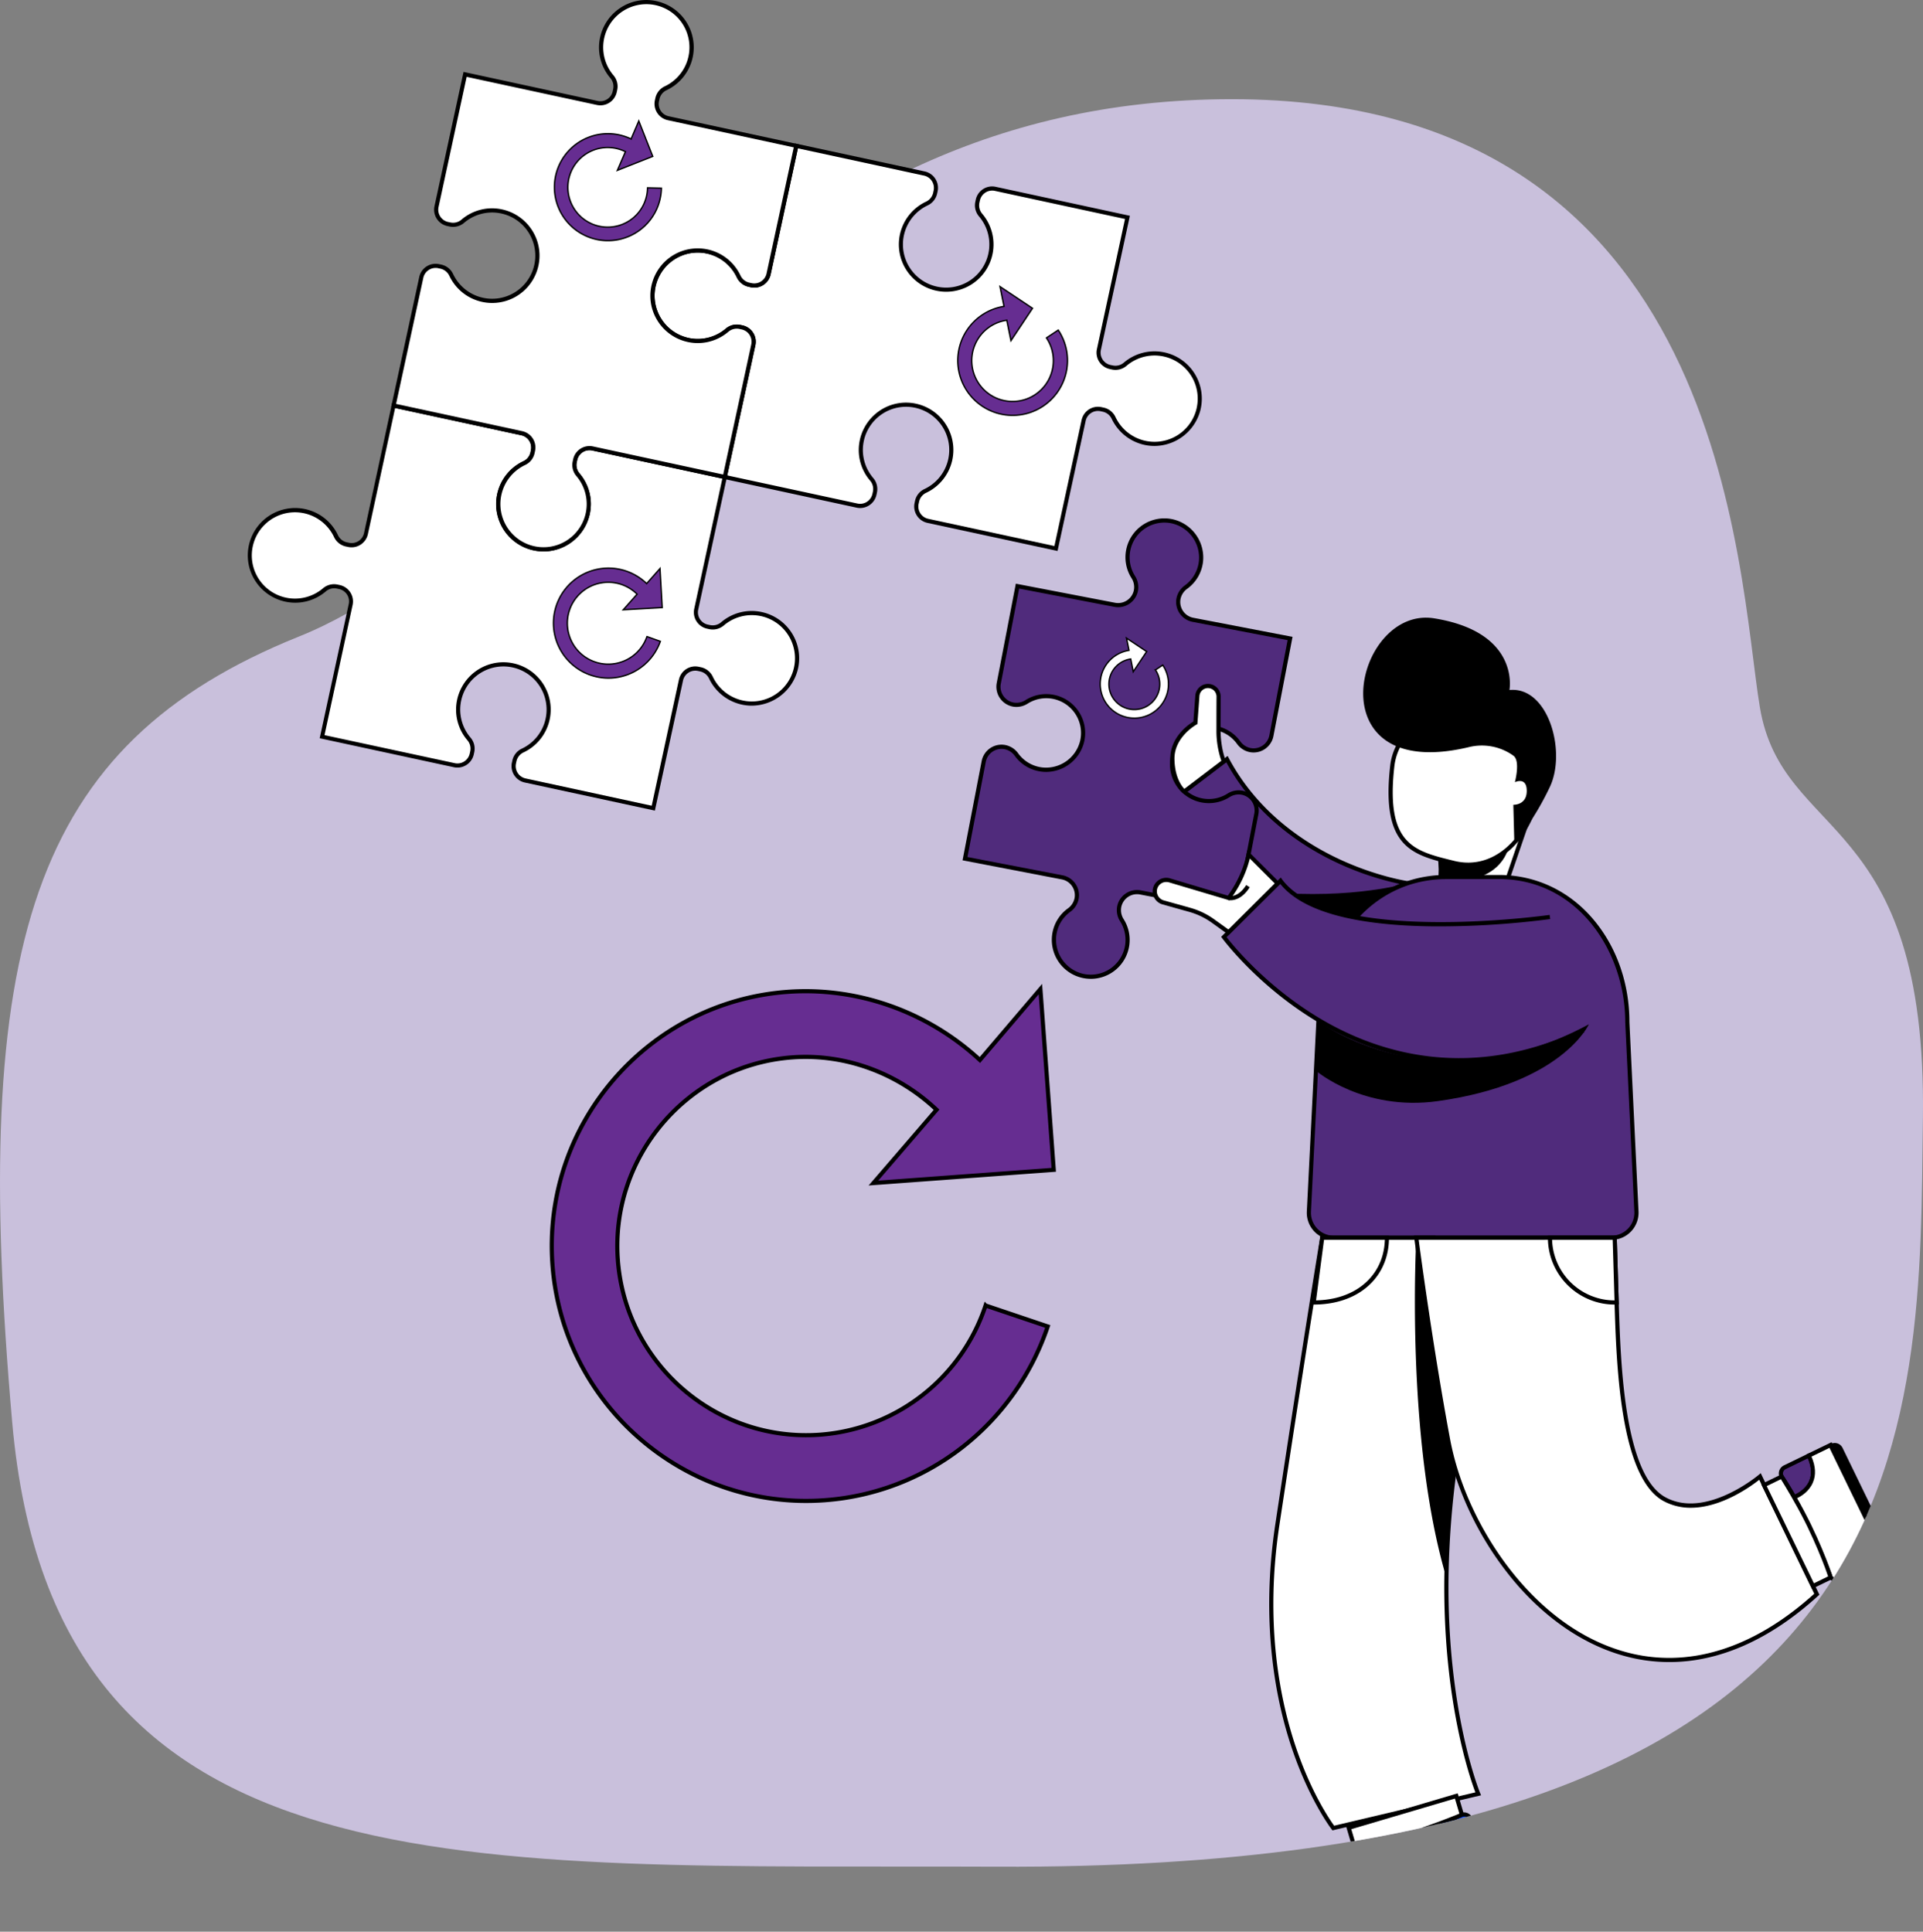 <svg xmlns="http://www.w3.org/2000/svg" xmlns:xlink="http://www.w3.org/1999/xlink" width="1390.03" height="1396.49" viewBox="0 0 1390.03 1396.49"><rect x="0" y="0" width="1390.03" height="1396.49" fill="#808080" stroke="none"/><defs><clipPath id="a" transform="translate(-306.25 -324.51)"><path d="M1026.94,1674c-380.25-1.7-681.44,23.93-711.86-321.16s-9.49-575,184.83-653.15,341.87-343.77,701.47-343.77,360.75,382.67,377,480,120.85,74.91,117.85,296.79S1708.39,1677,1026.94,1674Z" fill="none"/></clipPath></defs><path d="M1026.94,1674c-380.25-1.7-681.44,23.93-711.86-321.16S328,862.86,522.33,784.69s314.79-388.47,674.39-388.47,365.41,342.33,381.65,439.63,120.85,74.91,117.85,296.79S1708.39,1677,1026.94,1674Z" transform="translate(-306.25 -324.51)" fill="#c9c0dc"/><g clip-path="url(#a)"><path d="M1323.73,963c-32.58,10.94-55.24,40.67-62.2,76.2-40.94-17.23-69.21-52.36-87-82.27-16.59-27.92-24-51.3-24-51.3l42.6-32.37C1234.21,950.4,1323.73,963,1323.73,963Z" transform="translate(-306.25 -324.51)" fill="#502b7c"/><path d="M1262.64,1041.33l-1.7-.71c-42.36-17.84-71.07-54.93-87.69-82.9a277.61,277.61,0,0,1-24.14-51.61l-.32-1L1193.64,871l.82,1.55c21,39.44,55.06,61.52,79.92,73.1,27,12.58,49.34,15.84,49.56,15.87l6.28.89-6,2c-31.17,10.46-54.06,38.52-61.21,75.06ZM1152.3,906.2a282.11,282.11,0,0,0,23.53,50c16.17,27.21,43.9,63.15,84.59,80.94,7.34-34.71,28.63-61.77,57.69-73.61a211.8,211.8,0,0,1-44.91-15.08c-25-11.62-59.08-33.67-80.55-72.9Z" transform="translate(-306.25 -324.51)"/><path d="M1323.73,963c-32.58,10.94-55.24,40.67-62.2,76.2-40.94-17.23-69.21-52.36-87-82.27,11.55,5.67,27.44,10.65,49,12.52C1284.63,974.78,1323.73,963,1323.73,963Z" transform="translate(-306.25 -324.51)"/><polygon points="1102.86 597.13 1085.96 646.48 1041.15 638.55 1041.44 628.47 1041.13 621.81 1040.79 614.87 1040.78 614.78 1039.57 589.61 1102.86 597.13" fill="#fff"/><path d="M1393.21,972.69l-47.34-8.38.32-11.32-.65-13.54-1.3-27,66.89,8Zm-44.27-10.89,42.27,7.48,15.88-46.37-59.68-7.1,1.78,37.15V953Z" transform="translate(-306.25 -324.51)"/><path d="M1416.51,903.79c-7.07,28.68-30.8,51.6-59.48,44.53s-51.06-11.6-44.38-70.14c3.35-29.35,36.06-46.2,64.74-39.13A53.48,53.48,0,0,1,1416.51,903.79Z" transform="translate(-306.25 -324.51)" fill="#fff"/><path d="M1367.51,951.13a45,45,0,0,1-10.84-1.35l-1.37-.34c-28.42-7-50.87-12.51-44.14-71.43,1.45-12.73,8.44-24,19.68-31.86a58.68,58.68,0,0,1,46.91-8.56A55.06,55.06,0,0,1,1418,904.15h0C1412,928.54,1392.85,951.13,1367.51,951.13ZM1364,838.93a55.33,55.33,0,0,0-31.41,9.68c-10.52,7.31-17,17.88-18.41,29.74-6.43,56.29,13.83,61.28,41.88,68.18l1.37.34c28.75,7.08,51.17-17.09,57.67-43.44a52,52,0,0,0-38-62.92A54.42,54.42,0,0,0,1364,838.93Z" transform="translate(-306.25 -324.51)"/><path d="M1397.35,823.33s8.05-41.76-54.47-51.81c-57.59-9.26-87.43,120,25.18,93.1a39.09,39.09,0,0,1,28.85,4.08,32.35,32.35,0,0,1,3.44,2.24c5,3.85.93,19.06.93,19.06s8.54-4.26,8.57,6.24-9.7,10.07-9.7,10.07l.72,27.47s13.15-13.91,25.67-40.33C1438.69,867.82,1425.44,820.59,1397.35,823.33Z" transform="translate(-306.25 -324.51)"/><path d="M1347.73,960.49l-.35-14.18s32.76,9.68,48.93-8C1396.31,938.26,1390.36,965.73,1347.73,960.49Z" transform="translate(-306.25 -324.51)"/><path d="M1489.12,1200.38a18.09,18.09,0,0,1-18.07,19H1270.44a18.08,18.08,0,0,1-18.06-19l5.1-101.88,1.78-35.79a121.79,121.79,0,0,1,2.27-23.45c7-35.53,29.62-65.26,62.2-76.2a87.7,87.7,0,0,1,28-4.48h38c55.4,0,92.81,49.48,92.81,104.88Z" transform="translate(-306.25 -324.51)" fill="#502b7c"/><path d="M1471.05,1220.84H1270.44a19.59,19.59,0,0,1-19.56-20.57l6.88-137.67a123.65,123.65,0,0,1,2.29-23.65c7.37-37.62,31-66.53,63.2-77.34a89.3,89.3,0,0,1,28.49-4.56h38c26.54,0,50.81,11.43,68.32,32.2,16.76,19.86,26,46.21,26,74.18l6.58,136.88a19.6,19.6,0,0,1-19.57,20.53ZM1351.74,960.05a86.14,86.14,0,0,0-27.53,4.41c-31.17,10.46-54.06,38.52-61.21,75.06a120.48,120.48,0,0,0-2.24,23.16l-6.89,137.74a16.58,16.58,0,0,0,16.57,17.42h200.61a16.6,16.6,0,0,0,16.57-17.39l-6.58-137c0-50.89-34.16-103.45-91.31-103.45Z" transform="translate(-306.25 -324.51)"/><path d="M1256.68,1691.72c.58.09,13.65,2.55,13.32,15.84l-26.31,7.8a16.56,16.56,0,0,1,4.2-14.09C1251.34,1697.55,1254.19,1694.47,1256.68,1691.72Z" transform="translate(-306.25 -324.51)" fill="#0944f4"/><path d="M1242.5,1717.28l-.29-1.66a18.19,18.19,0,0,1,4.58-15.37c3.77-4.06,6.48-7,8.78-9.54l.55-.61.81.14c.15,0,14.94,2.65,14.57,17.35l0,1.1Zm14.72-23.92c-2.19,2.41-4.76,5.2-8.23,8.93a15.23,15.23,0,0,0-4,11.13l23.53-7C1268.15,1696.83,1259.85,1694,1257.22,1693.36Z" transform="translate(-306.25 -324.51)"/><path d="M1374.73,1621.32,1270,1646.06s-61.66-79.13-40.36-219.66S1262,1219.34,1262,1219.34h80.61L1360.42,1369a637,637,0,0,0-8.64,96.06C1350.6,1563.8,1374.73,1621.32,1374.73,1621.32Z" transform="translate(-306.25 -324.51)" fill="#fff"/><path d="M1269.41,1647.74l-.59-.76c-.16-.2-15.72-20.41-28.41-57.57-11.69-34.23-23.3-90.34-12.26-163.24,21-138.93,32.25-206.41,32.36-207.08l.21-1.25h83.21l18,151.2,0,.21a638.45,638.45,0,0,0-8.62,95.84c-1.17,97.29,22.6,155.08,22.83,155.65l.69,1.64Zm-6.15-426.9c-1.62,9.82-12.66,77.18-32.14,205.78-10.95,72.23.53,127.79,12.08,161.68,11.16,32.72,24.52,52.09,27.42,56.07l102.09-24.11c-3.85-10.12-23.49-66.4-22.43-155.21a640.29,640.29,0,0,1,8.63-96.08l-17.64-148.13Z" transform="translate(-306.25 -324.51)"/><path d="M1369.23,1639.76l5.5,18.57c-24.2,6.84-27.9-15.34-27.9-15.34,9.46-3.48,15-6,16-6.47l.17-.08.08,0A5,5,0,0,1,1369.23,1639.76Z" transform="translate(-306.25 -324.51)" fill="#0944f4"/><path d="M1366.07,1661.14a20.26,20.26,0,0,1-11-3c-8-5-9.6-14.48-9.67-14.88l-.21-1.23,1.17-.43c10.09-3.71,15.61-6.31,15.84-6.41l.17-.11.22-.06a6.51,6.51,0,0,1,8.13,4.33l5.93,20-1.46.41A33.6,33.6,0,0,1,1366.07,1661.14Zm-17.48-17.2c.69,2.5,2.78,8.33,8.06,11.66,4.24,2.68,9.69,3.24,16.21,1.67l-5.07-17.08a3.48,3.48,0,0,0-4.28-2.35l-.13.06C1363.21,1638,1358,1640.43,1348.59,1643.94Z" transform="translate(-306.25 -324.51)"/><path d="M1279.73,1665.5c1.59-1.82,3.29-3.78,5.18-5.92,0,0,2.83-.43,7.71-1.38,7.13-1.39,18.64-3.93,32.13-7.93,1.2-.35,2.37-.7,3.5-1.07,7.28-2.22,13.5-4.34,18.58-6.21,0,0,3.7,22.18,27.9,15.34l5,16.71L1270,1707.56c.33-13.29-12.74-15.75-13.32-15.84,5.25-5.8,9.09-10.21,14.35-16.23C1273.5,1672.62,1276.32,1669.39,1279.73,1665.5Z" transform="translate(-306.25 -324.51)" fill="#fff"/><path d="M1268.45,1709.58l0-2.06c.31-12.13-11.56-14.24-12.06-14.33l-2.71-.45,1.84-2c5-5.49,8.75-9.82,13.54-15.3l.79-.9c2.47-2.88,5.29-6.11,8.7-10l1.64-1.88,3.54-4,.36-.41.54-.08s2.86-.44,7.65-1.37c7.18-1.4,18.56-3.91,32-7.9,1.18-.35,2.34-.69,3.46-1,6.51-2,12.74-4.07,18.52-6.2l1.7-.62.3,1.78c0,.09,1.52,8.56,8.34,12.86,4.56,2.88,10.51,3.31,17.68,1.28l1.42-.4,5.8,19.57Zm-9-18.66c4,1.38,11.33,5.19,12,14.64L1377.82,1674l-4.11-13.88c-7.41,1.82-13.69,1.14-18.69-2-6-3.8-8.41-10.1-9.26-13.14-5.39,1.94-11.12,3.84-17.07,5.66-1.11.36-2.31.71-3.51,1.07-13.55,4-25,6.55-32.27,8-3.69.72-6.19,1.14-7.23,1.31l-3.18,3.63-1.64,1.88c-3.41,3.88-6.22,7.11-8.7,10l-.79.92C1267.1,1682.26,1263.64,1686.23,1259.42,1690.92Z" transform="translate(-306.25 -324.51)"/><path d="M1358.92,1622.82l4,13.62-.17.08c-1.79.75-18,7.54-34.54,12.68-1.13.37-2.3.72-3.5,1.07-13.49,4-25,6.54-32.13,7.93-4.74.91-7.44,1.3-7.44,1.3l-4-13.62,3.57-1.06Z" transform="translate(-306.25 -324.51)" fill="#fff"/><path d="M1284.11,1661.17l-4.83-16.3,80.65-23.91,4.89,16.48-1.45.46c-3,1.26-18.74,7.77-34.67,12.73-1.12.37-2.32.72-3.52,1.08-13.55,4-25,6.55-32.27,8-4.73.91-7.4,1.3-7.51,1.31Zm-1.1-14.28,3.24,10.92c1.23-.2,3.31-.55,6.09-1.08,7.17-1.4,18.55-3.91,32-7.9,1.18-.35,2.34-.69,3.46-1,14.42-4.5,28.69-10.27,33.35-12.2l-3.23-10.89Z" transform="translate(-306.25 -324.51)"/><path d="M1619.55,1477.08c-120.17,109.4-231.44,9.09-261.62-91.66a198.69,198.69,0,0,1-5.08-20.81c-12.93-69.21-22.82-145.27-22.82-145.27h143.39l1.42,46.72c1.43,46.73,4.26,125.94,34.68,142.34s69-16.44,69-16.44Z" transform="translate(-306.25 -324.51)" fill="#fff"/><path d="M1512.9,1526.07a122.07,122.07,0,0,1-32.73-4.49c-28.09-7.79-54.92-25.69-77.57-51.76a232.23,232.23,0,0,1-46.1-84,200.55,200.55,0,0,1-5.13-21c-12.79-68.46-22.73-144.6-22.83-145.36l-.21-1.69h146.54l1.47,48.18c1.33,43.63,3.81,124.84,33.89,141.06,29.16,15.73,66.9-15.94,67.27-16.26l1.48-1.26,42.4,87.88-.82.75C1585.76,1509.87,1549.08,1526.07,1512.9,1526.07Zm-181.16-305.23c1.54,11.62,10.87,80.79,22.58,143.5a196.93,196.93,0,0,0,5,20.64c16.25,54.27,60.16,116.66,121.6,133.71,45.17,12.53,92.43-2,136.74-42l-39.76-82.4c-5.82,4.61-27.18,20.22-49.45,20.22a40.87,40.87,0,0,1-19.69-4.82c-31.61-17-34.12-99.38-35.47-143.61l-1.38-45.27Z" transform="translate(-306.25 -324.51)"/><path d="M1380.3,1674.85l.18.61a6.29,6.29,0,0,1-4.28,7.82l-126.49,37.51a5,5,0,0,1-3.8-.39,5,5,0,0,1-2.4-2.94,18.37,18.37,0,0,1-.44-1.92l26.56-7.87Z" transform="translate(-306.25 -324.51)"/><path d="M1473.41,1219.34l1.43,46.73-1.43,0a45.75,45.75,0,0,1-9.13-.9,46.76,46.76,0,0,1-37.64-45.87Z" transform="translate(-306.25 -324.51)" fill="#fff"/><path d="M1473.45,1267.61a47.38,47.38,0,0,1-9.47-.93,48.35,48.35,0,0,1-38.84-47.34v-1.5h49.73l1.51,49.68-2.92.09Zm-45.28-46.77a45.34,45.34,0,0,0,36.4,42.9,44.77,44.77,0,0,0,8.72.87l-1.33-43.77Z" transform="translate(-306.25 -324.51)"/><path d="M1262,1219.34h46.77c0,21.69-13.68,39.93-37.94,45.23a70.87,70.87,0,0,1-15,1.54Z" transform="translate(-306.25 -324.51)" fill="#fff"/><path d="M1255.82,1267.61h-1.71l6.56-49.77h49.59v1.5c0,23.53-15,41.42-39.12,46.69A72.06,72.06,0,0,1,1255.82,1267.61Zm7.48-46.77-5.76,43.75a68.15,68.15,0,0,0,13-1.49c22.16-4.84,36.11-21,36.74-42.26Z" transform="translate(-306.25 -324.51)"/><path d="M1294,1674.07a.8.8,0,0,1-.58-.07l-14-7.85a.75.75,0,0,1,.73-1.31l14,7.85a.74.74,0,0,1,.29,1A.78.78,0,0,1,1294,1674.07Z" transform="translate(-306.25 -324.51)"/><path d="M1289.69,1679.33a.74.74,0,0,1-.58-.06l-14-7.85a.75.75,0,0,1,.73-1.31l14,7.85a.75.75,0,0,1,.29,1A.72.72,0,0,1,1289.69,1679.33Z" transform="translate(-306.25 -324.51)"/><path d="M1285.23,1684a.74.74,0,0,1-.58-.06l-14-7.81a.79.79,0,0,1-.33-1,.73.73,0,0,1,1-.32l.07,0,14,7.82a.75.75,0,0,1,.29,1A.72.72,0,0,1,1285.23,1684Z" transform="translate(-306.25 -324.51)"/><path d="M1666,1487.79c0-.58.29-13.88,13.45-15.72l12,24.69a16.55,16.55,0,0,1-14.59-1.85C1672.59,1492.11,1669.08,1489.81,1666,1487.79Z" transform="translate(-306.25 -324.51)" fill="#0944f4"/><path d="M1686,1499.17a18.25,18.25,0,0,1-10-3c-4.64-3.07-8-5.26-10.85-7.1l-.68-.45v-.82c0-.15.16-15.17,14.75-17.2l1.08-.16,13.2,27.2-1.59.55A17.93,17.93,0,0,1,1686,1499.17ZM1667.49,1487c2.71,1.75,5.89,3.83,10.15,6.66a15.21,15.21,0,0,0,11.63,2.15l-10.71-22.07C1669.12,1475.65,1667.71,1484.3,1667.49,1487Z" transform="translate(-306.25 -324.51)"/><path d="M1596.34,1385.23l17.42-8.46c10.7,22.77-10.58,30-10.58,30-5-8.78-8.37-13.81-9-14.7a1.5,1.5,0,0,0-.1-.15l0-.08A5,5,0,0,1,1596.34,1385.23Z" transform="translate(-306.25 -324.51)" fill="#502b7c"/><path d="M1602.49,1408.63l-.61-1.08c-5.31-9.34-8.78-14.38-8.92-14.59l-.13-.14-.1-.21a6.51,6.51,0,0,1,3-8.73l18.79-9.12.65,1.37c3.55,7.56,4.11,14.33,1.65,20.12-3.68,8.67-12.72,11.85-13.11,12Zm-7.11-17.45.07.11c.12.17,3.38,4.9,8.38,13.62,2.35-1.08,7.76-4.1,10.19-9.85,2-4.63,1.61-10.09-1-16.26l-16,7.78A3.48,3.48,0,0,0,1595.38,1391.18Z" transform="translate(-306.25 -324.51)"/><path d="M1636.33,1469.33c-2-1.27-4.26-2.63-6.68-4.14,0,0-.89-2.72-2.62-7.38-2.54-6.81-6.92-17.75-13.07-30.41-.54-1.12-1.08-2.23-1.62-3.28-3.38-6.81-6.49-12.61-9.16-17.31,0,0,21.28-7.27,10.58-30l15.68-7.61,50,102.91c-13.16,1.84-13.45,15.14-13.45,15.72-6.58-4.22-11.55-7.29-18.35-11.5C1644.37,1474.32,1640.72,1472.07,1636.33,1469.33Z" transform="translate(-306.25 -324.51)" fill="#fff"/><path d="M1667.46,1490.54l-2.32-1.48c-6.22-4-11.1-7-17.28-10.85l-1-.64c-3.24-2-6.88-4.23-11.28-7l-2-1.25-4.68-2.9-.46-.29-.17-.51s-.9-2.76-2.6-7.33c-2.56-6.86-6.89-17.68-13-30.28-.54-1.12-1.07-2.2-1.6-3.24-3-6.1-6.1-11.9-9.13-17.26l-.9-1.58,1.72-.58c.07,0,8.18-2.9,11.32-10.33,2.1-5,1.55-10.91-1.62-17.65l-.63-1.34,18.36-8.92,51.53,106.12-2,.29c-12,1.68-12.16,13.72-12.16,14.23Zm-36.56-26.34,4.2,2.61,2,1.25c4.39,2.73,8,5,11.27,7l1,.65c5.5,3.4,10,6.17,15.29,9.57.71-4.14,3.27-12,12.48-14.27l-48.47-99.8-13,6.33c3,7,3.36,13.32,1,18.76-2.77,6.54-8.59,10-11.46,11.29,2.8,5,5.61,10.34,8.37,15.91.54,1,1.08,2.15,1.62,3.27,6.18,12.72,10.55,23.64,13.13,30.56C1629.74,1460.8,1630.56,1463.2,1630.9,1464.2Z" transform="translate(-306.25 -324.51)"/><path d="M1581.31,1398.17l12.78-6.21a.5.5,0,0,0,.1.15c1,1.65,10.38,16.56,18.15,32,.54,1.05,1.08,2.16,1.62,3.28,6.15,12.66,10.53,23.6,13.07,30.41,1.66,4.52,2.49,7.12,2.49,7.12l-12.77,6.21-1.63-3.35Z" transform="translate(-306.25 -324.51)" fill="#fff"/><path d="M1616.05,1473.14l-36.75-75.67,15.47-7.51.69,1.35c1.74,2.77,10.76,17.32,18.22,32.14.54,1,1.08,2.15,1.62,3.27,6.18,12.72,10.55,23.64,13.13,30.56,1.66,4.51,2.49,7.09,2.52,7.2l.4,1.24Zm-32.74-74.28,34.13,70.27,10.25-5c-.4-1.18-1.09-3.18-2.07-5.84-2.56-6.85-6.89-17.67-13-30.27-.54-1.12-1.07-2.2-1.6-3.24-6.76-13.42-14.8-26.61-17.47-30.91Zm12-7.72Z" transform="translate(-306.25 -324.51)"/><path d="M1629.16,1368.58l.56-.27a6.31,6.31,0,0,1,8.42,2.94l57.64,118.68a5,5,0,0,1-2.27,6.66,16,16,0,0,1-1.83.75l-12.1-24.92Z" transform="translate(-306.25 -324.51)"/><path d="M1642.46,1453.87a.77.77,0,0,1,0,.58l-5.46,15.14a.75.75,0,1,1-1.41-.51l5.46-15.14a.75.75,0,0,1,1.38-.07Z" transform="translate(-306.25 -324.51)"/><path d="M1648.36,1457.26a.77.77,0,0,1,0,.58l-5.46,15.14a.75.75,0,1,1-1.41-.51l5.46-15.14a.75.75,0,0,1,1-.45A.78.78,0,0,1,1648.36,1457.26Z" transform="translate(-306.25 -324.51)"/><path d="M1653.71,1460.89a.78.78,0,0,1,0,.58l-5.42,15.08a.79.79,0,0,1-1,.49.71.71,0,0,1-.47-.91l0-.08,5.43-15.08a.75.75,0,0,1,1.38-.08Z" transform="translate(-306.25 -324.51)"/><path d="M1357.93,1385.42a627.48,627.48,0,0,0-6.15,79.65v.09c-30-101-21.74-245.82-21.74-245.82s9.89,76.06,22.82,145.27A198.69,198.69,0,0,0,1357.93,1385.42Z" transform="translate(-306.25 -324.51)"/><path d="M1450.74,1069.52c-156.14,74.53-259.83-67.63-259.83-67.63l41-40.73c36.4,49,194.77,26.22,194.77,26.22Z" transform="translate(-306.25 -324.51)" fill="#502b7c"/><path d="M1360.61,1092.63q-8.27,0-16.47-.74c-28.25-2.54-56-11.6-82.62-26.94-45.19-26.08-71.56-61.82-71.82-62.18l-.76-1,43.1-42.86,1,1.39c35.44,47.74,191.78,25.86,193.35,25.63l.43,3a627.77,627.77,0,0,1-84,5.29c-57.76-.56-95.15-10.9-111.16-30.73L1192.9,1002c4.64,6,29.82,37.09,70.22,60.38,41.12,23.71,107,44,187,5.76l1.3,2.7C1421.09,1085.34,1390.63,1092.63,1360.61,1092.63Z" transform="translate(-306.25 -324.51)"/><path d="M1003.81,945.27,1017.32,875a13.12,13.12,0,0,1,15.36-10.4h0A13.51,13.51,0,0,1,1041,870a26.56,26.56,0,0,0,18.22,10.77,26.63,26.63,0,0,0,8.34-52.58,26.51,26.51,0,0,0-19.22,3.62,13.44,13.44,0,0,1-9.73,2h0a13.12,13.12,0,0,1-10.41-15.36l13.52-70.26L1112,761.71a13.12,13.12,0,0,0,15.36-10.4h0a13.46,13.46,0,0,0-2-9.74A26.63,26.63,0,0,1,1154,701.46a26.86,26.86,0,0,1,20.32,29.23,26.53,26.53,0,0,1-10.77,18.22,13.54,13.54,0,0,0-5.44,8.32h0a13.12,13.12,0,0,0,10.4,15.36l70.27,13.52-13.52,70.26a13.11,13.11,0,0,1-15.36,10.4h0a13.47,13.47,0,0,1-8.32-5.44,26.54,26.54,0,0,0-18.22-10.76,26.63,26.63,0,0,0-8.34,52.58,26.56,26.56,0,0,0,19.22-3.63,13.49,13.49,0,0,1,9.73-2h0a13.12,13.12,0,0,1,10.4,15.36l-13.52,70.26-70.26-13.52a13.12,13.12,0,0,0-15.36,10.41h0a13.44,13.44,0,0,0,2,9.73,26.63,26.63,0,0,1-28.64,40.11,26.83,26.83,0,0,1-20.31-29.22A26.53,26.53,0,0,1,1079,982.46a13.51,13.51,0,0,0,5.44-8.32h0a13.12,13.12,0,0,0-10.4-15.36Z" transform="translate(-306.25 -324.51)" fill="#502b7c"/><path d="M1094.76,1032.13a28.17,28.17,0,0,1-28-31.63,27.9,27.9,0,0,1,11.37-19.25,12,12,0,0,0,4.85-7.39,11.61,11.61,0,0,0-9.22-13.6l-71.73-13.8,13.8-71.74A14.63,14.63,0,0,1,1033,863.13a15,15,0,0,1,9.24,6,25,25,0,0,0,17.2,10.16A25.36,25.36,0,0,0,1087,860.15a25.12,25.12,0,0,0-37.85-27,15,15,0,0,1-10.82,2.17,14.62,14.62,0,0,1-11.59-17.12l13.8-71.73,71.74,13.8a11.63,11.63,0,0,0,13.6-9.22,12,12,0,0,0-1.76-8.65A28.13,28.13,0,0,1,1154.36,700a28.38,28.38,0,0,1,21.46,30.88,27.94,27.94,0,0,1-11.36,19.25,12,12,0,0,0-4.86,7.39,11.63,11.63,0,0,0,9.22,13.6l71.73,13.8-13.8,71.73a14.61,14.61,0,0,1-17.11,11.6,15,15,0,0,1-9.25-6,24.93,24.93,0,0,0-17.2-10.15,25.34,25.34,0,0,0-27.58,19.17,25.12,25.12,0,0,0,37.85,27,15,15,0,0,1,10.82-2.16,14.62,14.62,0,0,1,11.59,17.11l-13.8,71.74-71.74-13.8a11.63,11.63,0,0,0-13.6,9.21,12,12,0,0,0,1.76,8.65,28.14,28.14,0,0,1-23.73,43.13Zm-89.2-88.05,68.79,13.23a14.62,14.62,0,0,1,11.59,17.12,15,15,0,0,1-6,9.25,24.94,24.94,0,0,0-10.16,17.19,25.35,25.35,0,0,0,19.17,27.58,25.12,25.12,0,0,0,27-37.85,14.91,14.91,0,0,1-2.16-10.81,14.63,14.63,0,0,1,17.11-11.6l68.79,13.24,13.23-68.79a11.59,11.59,0,0,0-9.21-13.6,12,12,0,0,0-8.65,1.75,28.12,28.12,0,0,1-42.37-30.25,28.38,28.38,0,0,1,30.88-21.46,27.88,27.88,0,0,1,19.24,11.37,12,12,0,0,0,7.39,4.85,11.61,11.61,0,0,0,13.6-9.21L1237,787.3l-68.79-13.24A14.63,14.63,0,0,1,1156.66,757a15,15,0,0,1,6-9.25,25,25,0,0,0,10.16-17.2,25.36,25.36,0,0,0-19.17-27.58,25.13,25.13,0,0,0-27,37.85,15,15,0,0,1,2.17,10.82,14.63,14.63,0,0,1-17.12,11.59L1042.91,750l-13.23,68.79a11.61,11.61,0,0,0,9.21,13.6,12,12,0,0,0,8.65-1.76,28.12,28.12,0,0,1,42.37,30.25,28.43,28.43,0,0,1-27.44,21.68,26.71,26.71,0,0,1-3.44-.22,27.9,27.9,0,0,1-19.24-11.36,12,12,0,0,0-7.39-4.86,11.63,11.63,0,0,0-13.6,9.22Z" transform="translate(-306.25 -324.51)"/><path d="M1194.35,998.47l-11.26-8.1a53.8,53.8,0,0,0-16.82-8.08L1147,976.91a8.29,8.29,0,0,1-5.78-10.12h0a8.29,8.29,0,0,1,10.37-5.81l42.73,12.71s11-13.72,14.42-31.5l21,21Z" transform="translate(-306.25 -324.51)" fill="#fff"/><path d="M1194.5,1000.43l-12.29-8.84a52,52,0,0,0-16.35-7.86l-19.24-5.38a9.79,9.79,0,0,1-2.14-18,9.72,9.72,0,0,1,7.57-.84L1193.78,972c2.32-3.14,10.66-15.23,13.51-30.05l.54-2.77,24.11,24.08Zm-45.25-38.3a6.8,6.8,0,0,0-6.55,5,6.81,6.81,0,0,0,4.73,8.29l19.24,5.39a54.63,54.63,0,0,1,17.29,8.31l10.23,7.35,33.5-33.31-18-18a82.49,82.49,0,0,1-14.13,29.44l-.63.78-43.69-13A6.93,6.93,0,0,0,1149.25,962.13Z" transform="translate(-306.25 -324.51)"/><path d="M1195.78,975.32a8,8,0,0,1-1.81-.18l.74-2.91c.26.06,6.45,1.4,12.37-7.9l2.54,1.61C1204.39,974.15,1198.63,975.32,1195.78,975.32Z" transform="translate(-306.25 -324.51)"/><path d="M1190.91,875s-3.86-8.84-3.86-22.57c0-8.07,0-17.71.06-24.28a7.68,7.68,0,0,0-7.68-7.7h0a7.67,7.67,0,0,0-7.65,7.11l-1.46,19.51s-16.88,9.13-16.62,26.24,8.54,23.48,8.54,23.48Z" transform="translate(-306.25 -324.51)" fill="#fff"/><path d="M1162.24,898.66l-.91-.7c-.37-.28-8.85-7-9.13-24.64-.24-16,13.32-25.14,16.69-27.17l1.39-18.72a9.18,9.18,0,0,1,15.66-5.8,9.11,9.11,0,0,1,2.67,6.5c0,6.57-.06,16.21-.06,24.28,0,13.21,3.7,21.89,3.74,22l.47,1.08Zm17.19-76.73a6.21,6.21,0,0,0-6.16,5.72L1171.76,848l-.72.39c-.16.09-16.08,8.93-15.84,24.9.21,13,5.15,19.46,7.14,21.54l26.76-20.33a66,66,0,0,1-3.55-22.07c0-8.07,0-17.71.06-24.29a6.18,6.18,0,0,0-6.18-6.19Z" transform="translate(-306.25 -324.51)"/><path d="M1454.77,1065s-19.2,42.92-109,55.52c-54.19,7.6-88.34-22-88.34-22l1.78-35.79S1342.21,1125.8,1454.77,1065Z" transform="translate(-306.25 -324.51)"/></g><path d="M881.84,430l92.6,20a10.59,10.59,0,0,1,8.13,12.6l-.36,1.65a10.81,10.81,0,0,1-6.05,7.44,32.71,32.71,0,1,0,39,8.43,10.89,10.89,0,0,1-2.45-9.29l.36-1.65a10.61,10.61,0,0,1,12.6-8.13l95.58,20.64-20.64,95.57a10.6,10.6,0,0,0,8.13,12.6l1.65.36a10.83,10.83,0,0,0,9.29-2.45,32.71,32.71,0,1,1-8.43,39,10.86,10.86,0,0,0-7.44-6.05l-1.66-.35a10.6,10.6,0,0,0-12.6,8.12l-20,92.6-92.6-20a10.61,10.61,0,0,1-8.13-12.6l.36-1.65a10.83,10.83,0,0,1,6.05-7.45,32.7,32.7,0,1,0-39-8.42,10.85,10.85,0,0,1,2.45,9.29l-.36,1.65a10.59,10.59,0,0,1-12.6,8.12l-95.57-20.63,20.63-95.58a10.6,10.6,0,0,0-8.12-12.6l-1.65-.36a10.88,10.88,0,0,0-9.29,2.45,32.7,32.7,0,1,1,8.42-39,10.81,10.81,0,0,0,7.45,6.05l1.65.36a10.6,10.6,0,0,0,12.6-8.13Z" transform="translate(-306.25 -324.51)" fill="#fff"/><path d="M1070.69,722.83l-94.07-20.31a12.12,12.12,0,0,1-9.27-14.39l.35-1.65a12.27,12.27,0,0,1,6.88-8.48,31.21,31.21,0,0,0-4.85-58.22A31.21,31.21,0,0,0,937.39,670a12.3,12.3,0,0,1,2.76,10.57l-.35,1.65a12.1,12.1,0,0,1-14.38,9.28l-97-21,21-97a9.11,9.11,0,0,0-7-10.81l-1.65-.36a9.34,9.34,0,0,0-8,2.13,34,34,0,0,1-29.31,7.32,34.31,34.31,0,0,1-22.09-15.8,33.93,33.93,0,0,1-3.6-27,34.2,34.2,0,0,1,63.81-5.32,9.33,9.33,0,0,0,6.41,5.23l1.65.35a9.08,9.08,0,0,0,10.82-7l20.31-94.07,94.07,20.31A12.13,12.13,0,0,1,984,462.88l-.36,1.66a12.3,12.3,0,0,1-6.87,8.48,31.21,31.21,0,0,0,4.85,58.22A31.21,31.21,0,0,0,1014,481.06a12.3,12.3,0,0,1-2.77-10.58l.35-1.65a12.09,12.09,0,0,1,14.39-9.27l97,20.95-.32,1.46-20.63,95.58a9.11,9.11,0,0,0,7,10.82l1.65.35a9.33,9.33,0,0,0,8-2.12,34.2,34.2,0,0,1,55,35.44,34.53,34.53,0,0,1-33,24.87,33.29,33.29,0,0,1-5.78-.51,34.31,34.31,0,0,1-25-19,9.3,9.3,0,0,0-6.41-5.23l-1.65-.36a9.1,9.1,0,0,0-10.82,7ZM961.12,615.58a34.22,34.22,0,0,1,14.74,65.13,9.3,9.3,0,0,0-5.22,6.4l-.36,1.66a9.11,9.11,0,0,0,7,10.81l91.14,19.68,19.68-91.14a12.1,12.1,0,0,1,14.38-9.27l1.65.36a12.27,12.27,0,0,1,8.49,6.87,31.2,31.2,0,0,0,58.21-4.85,31.21,31.21,0,0,0-50.18-32.34,12.3,12.3,0,0,1-10.57,2.77l-1.65-.36a12.13,12.13,0,0,1-9.28-14.38l20.32-94.11-94.11-20.32a9.1,9.1,0,0,0-10.81,7l-.36,1.65a9.34,9.34,0,0,0,2.13,8,34.21,34.21,0,0,1-35.45,55,34.2,34.2,0,0,1-5.32-63.81,9.31,9.31,0,0,0,5.23-6.41l.35-1.65a9.11,9.11,0,0,0-7-10.82L883,431.75l-19.68,91.14a12.1,12.1,0,0,1-14.38,9.28l-1.65-.36a12.29,12.29,0,0,1-8.49-6.87,31.2,31.2,0,0,0-58.21,4.85,31.21,31.21,0,0,0,50.18,32.34,12.28,12.28,0,0,1,10.57-2.77l1.65.35a12.12,12.12,0,0,1,9.28,14.39l-20.32,94.11,94.11,20.32a9.11,9.11,0,0,0,10.82-7l.35-1.65a9.28,9.28,0,0,0-2.13-8,34,34,0,0,1-7.32-29.32,34.38,34.38,0,0,1,15.8-22.09A34,34,0,0,1,961.12,615.58Z" transform="translate(-306.25 -324.51)"/><path d="M590.77,617.67l92.6,20a10.61,10.61,0,0,1,8.13,12.6l-.36,1.66a10.81,10.81,0,0,1-6,7.44,32.71,32.71,0,1,0,39,8.43,10.89,10.89,0,0,1-2.45-9.29l.36-1.65a10.61,10.61,0,0,1,12.6-8.13l95.58,20.64-20.64,95.57a10.59,10.59,0,0,0,8.12,12.6l1.66.36a10.86,10.86,0,0,0,9.29-2.45,32.7,32.7,0,1,1-8.43,39,10.84,10.84,0,0,0-7.44-6l-1.66-.36a10.61,10.61,0,0,0-12.6,8.13l-20,92.6-92.6-20a10.61,10.61,0,0,1-8.13-12.6l.36-1.65a10.81,10.81,0,0,1,6-7.45,32.7,32.7,0,1,0-39-8.42,10.88,10.88,0,0,1,2.45,9.29l-.36,1.65a10.6,10.6,0,0,1-12.6,8.12l-95.58-20.63,20.64-95.58a10.6,10.6,0,0,0-8.12-12.6l-1.66-.36a10.89,10.89,0,0,0-9.29,2.45,32.7,32.7,0,1,1,8.43-39,10.81,10.81,0,0,0,7.44,6l1.66.36a10.61,10.61,0,0,0,12.6-8.13Z" transform="translate(-306.25 -324.51)" fill="#fff"/><path d="M779.62,910.52l-94.07-20.31a12.12,12.12,0,0,1-9.28-14.38l.36-1.65a12.27,12.27,0,0,1,6.88-8.48,31.21,31.21,0,0,0-4.85-58.22,31.21,31.21,0,0,0-32.35,50.18,12.28,12.28,0,0,1,2.77,10.57l-.35,1.65a12.12,12.12,0,0,1-14.39,9.28l-97-20.95,21-97.05a9.1,9.1,0,0,0-7-10.81l-1.65-.36a9.31,9.31,0,0,0-8,2.13,34,34,0,0,1-29.31,7.32,34.38,34.38,0,0,1-22.09-15.8,33.93,33.93,0,0,1-3.6-27,34.2,34.2,0,0,1,63.81-5.32,9.33,9.33,0,0,0,6.41,5.23l1.65.35a9.11,9.11,0,0,0,10.82-7l20.31-94.07,94.07,20.31A12.08,12.08,0,0,1,693,650.58l-.35,1.65a12.28,12.28,0,0,1-6.88,8.49,31.21,31.21,0,0,0,4.85,58.21,31.2,31.2,0,0,0,32.35-50.17,12.3,12.3,0,0,1-2.77-10.58l.35-1.65a12.1,12.1,0,0,1,14.39-9.28l97,21-21,97a9.1,9.1,0,0,0,7,10.82l1.65.35a9.33,9.33,0,0,0,8-2.12A34,34,0,0,1,856.93,767,34.36,34.36,0,0,1,879,782.78a33.9,33.9,0,0,1,3.6,27,34.55,34.55,0,0,1-33,24.87,33.26,33.26,0,0,1-5.77-.51,34.3,34.3,0,0,1-25-19,9.32,9.32,0,0,0-6.41-5.22l-1.65-.36a9.1,9.1,0,0,0-10.82,7ZM670.05,803.28a34.22,34.22,0,0,1,14.74,65.13,9.29,9.29,0,0,0-5.23,6.4l-.35,1.65a9.11,9.11,0,0,0,7,10.82L777.32,907,797,815.82a12.1,12.1,0,0,1,14.38-9.27l1.65.35a12.31,12.31,0,0,1,8.49,6.88,31.2,31.2,0,0,0,58.21-4.85,31.21,31.21,0,0,0-50.18-32.34A12.33,12.33,0,0,1,819,779.36l-1.65-.36a12.1,12.1,0,0,1-9.28-14.38l20.32-94.11-94.11-20.32a9.08,9.08,0,0,0-10.81,7l-.36,1.65a9.31,9.31,0,0,0,2.13,8,34,34,0,0,1,7.32,29.31,34.38,34.38,0,0,1-15.8,22.09,33.93,33.93,0,0,1-27,3.6A34.2,34.2,0,0,1,684.45,658a9.33,9.33,0,0,0,5.23-6.41L690,650a9.08,9.08,0,0,0-7-10.82l-91.14-19.68-19.68,91.14a12.08,12.08,0,0,1-14.38,9.27l-1.65-.35a12.31,12.31,0,0,1-8.49-6.88,31.21,31.21,0,0,0-58.21,4.85,31.21,31.21,0,0,0,50.18,32.35,12.28,12.28,0,0,1,10.57-2.77l1.65.35a12.13,12.13,0,0,1,9.28,14.39l-20.32,94.11L635,876.23a9.1,9.1,0,0,0,10.81-7l.36-1.65a9.31,9.31,0,0,0-2.13-8,34,34,0,0,1-7.32-29.31,34.38,34.38,0,0,1,15.8-22.09A34,34,0,0,1,670.05,803.28Z" transform="translate(-306.25 -324.51)"/><path d="M881.84,430l-20,92.6a10.6,10.6,0,0,1-12.6,8.13l-1.65-.36a10.81,10.81,0,0,1-7.45-6.05,32.7,32.7,0,1,0-8.42,39,10.88,10.88,0,0,1,9.29-2.45l1.65.36a10.6,10.6,0,0,1,8.12,12.6l-20.63,95.58-95.58-20.64a10.61,10.61,0,0,0-12.6,8.13l-.36,1.65a10.89,10.89,0,0,0,2.45,9.29,32.7,32.7,0,1,1-39-8.43,10.81,10.81,0,0,0,6-7.44l.36-1.66a10.61,10.61,0,0,0-8.13-12.6l-92.6-20,20-92.6a10.61,10.61,0,0,1,12.6-8.13l1.66.36a10.84,10.84,0,0,1,7.44,6.05,32.71,32.71,0,1,0,8.43-39,10.86,10.86,0,0,1-9.29,2.45l-1.65-.36a10.6,10.6,0,0,1-8.13-12.6l20.64-95.57L738,398.92a10.59,10.59,0,0,0,12.6-8.12l.36-1.65a10.85,10.85,0,0,0-2.45-9.29,32.7,32.7,0,1,1,39,8.42,10.83,10.83,0,0,0-6,7.45l-.36,1.65a10.61,10.61,0,0,0,8.13,12.6Z" transform="translate(-306.25 -324.51)" fill="#fff"/><path d="M699.19,723.14A34.22,34.22,0,0,1,684.45,658a9.33,9.33,0,0,0,5.23-6.41L690,650a9.08,9.08,0,0,0-7-10.82L589,618.82l20.31-94.07a12.1,12.1,0,0,1,14.38-9.27l1.65.35a12.31,12.31,0,0,1,8.49,6.88A31.2,31.2,0,0,0,692,517.86a31.2,31.2,0,0,0-50.17-32.34,12.33,12.33,0,0,1-10.58,2.76l-1.65-.35a12.1,12.1,0,0,1-9.28-14.38l21-97.05,97,21a9.12,9.12,0,0,0,10.82-7l.35-1.65a9.33,9.33,0,0,0-2.12-8,34,34,0,0,1-7.33-29.31,34.36,34.36,0,0,1,15.81-22.09,33.9,33.9,0,0,1,27-3.6,34.21,34.21,0,0,1,5.32,63.82,9.28,9.28,0,0,0-5.22,6.4l-.36,1.65a9.11,9.11,0,0,0,7,10.82l94.06,20.31-20.31,94.07a12.1,12.1,0,0,1-14.38,9.28l-1.65-.36a12.29,12.29,0,0,1-8.49-6.87,31.2,31.2,0,0,0-58.21,4.85,31.21,31.21,0,0,0,50.18,32.34,12.28,12.28,0,0,1,10.57-2.77l1.65.35a12.12,12.12,0,0,1,9.28,14.39l-21,97-97-20.95a9.08,9.08,0,0,0-10.81,7l-.36,1.65a9.31,9.31,0,0,0,2.13,8,34,34,0,0,1,7.32,29.31,34.38,34.38,0,0,1-15.8,22.09A33.87,33.87,0,0,1,699.19,723.14ZM592.55,616.52l91.14,19.68A12.08,12.08,0,0,1,693,650.58l-.35,1.65a12.28,12.28,0,0,1-6.88,8.49,31.21,31.21,0,0,0,4.85,58.21,31.2,31.2,0,0,0,32.34-50.17,12.33,12.33,0,0,1-2.76-10.58l.35-1.65a12.1,12.1,0,0,1,14.39-9.28L829,667.57l20.32-94.11a9.11,9.11,0,0,0-7-10.81l-1.65-.36a9.34,9.34,0,0,0-8,2.13,34,34,0,0,1-29.31,7.32,34.31,34.31,0,0,1-22.09-15.8,33.93,33.93,0,0,1-3.6-27,34.2,34.2,0,0,1,63.81-5.32,9.33,9.33,0,0,0,6.41,5.23l1.65.35a9.08,9.08,0,0,0,10.82-7l19.68-91.14-91.14-19.68a12.11,12.11,0,0,1-9.27-14.38l.35-1.65a12.27,12.27,0,0,1,6.88-8.48A31.21,31.21,0,0,0,782,328.71a31.21,31.21,0,0,0-32.34,50.18,12.34,12.34,0,0,1,2.77,10.57l-.36,1.65a12.12,12.12,0,0,1-14.38,9.28l-94.11-20.32-20.32,94.11a9.1,9.1,0,0,0,7,10.82l1.65.35a9.31,9.31,0,0,0,8-2.13,34,34,0,0,1,29.31-7.32,34.38,34.38,0,0,1,22.09,15.8,33.93,33.93,0,0,1,3.6,27A34.2,34.2,0,0,1,631.11,524a9.32,9.32,0,0,0-6.41-5.22l-1.65-.36a9.11,9.11,0,0,0-10.82,7Z" transform="translate(-306.25 -324.51)"/><path d="M1067.94,1170.21l-9.65-130.67-43.73,51.27c-37.37-34.6-87.88-53-139.21-49.25-101,7.46-177.23,96-169.75,197.29s95.86,177.68,196.89,170.21c74.14-5.47,137.26-54.88,161.11-125.62l-44.94-15.16A136.65,136.65,0,0,1,899,1361.7c-75,5.53-140.59-51.2-146.14-126.34s51-140.9,126-146.43c38.71-2.86,76.64,11.58,104.38,37.86l-45.64,53Z" transform="translate(-306.25 -324.51)" fill="#662d91" stroke="#000" stroke-miterlimit="10" stroke-width="3" fill-rule="evenodd"/><path d="M1052.57,547.38l-23.46-15.64L1032,546a39.64,39.64,0,1,0,39.2,17.14l-8.52,5.63A29.52,29.52,0,1,1,1034,556l3,14.76Z" transform="translate(-306.25 -324.51)" fill="#662d91" stroke="#000" stroke-miterlimit="10" fill-rule="evenodd"/><path d="M1135.12,795.54l-14.61-9.73,1.82,8.84a24.67,24.67,0,1,0,24.39,10.66l-5.3,3.51a18.36,18.36,0,1,1-17.86-7.9l1.85,9.19Z" transform="translate(-306.25 -324.51)" fill="#fff" stroke="#000" stroke-miterlimit="10" fill-rule="evenodd"/><path d="M784.9,763.75l-1.59-28.22-9.63,10.89a39.73,39.73,0,1,0,9.86,41.74l-9.64-3.44a29.59,29.59,0,1,1-7.11-30.65l-10,11.27Z" transform="translate(-306.25 -324.51)" fill="#662d91" stroke="#000" stroke-miterlimit="10" fill-rule="evenodd"/><path d="M778.06,437.57,768,412l-5.56,13a38.65,38.65,0,1,0,21.87,35.53l-10-.23a28.79,28.79,0,1,1-15.94-26.13l-5.83,13.48Z" transform="translate(-306.25 -324.51)" fill="#662d91" stroke="#000" stroke-miterlimit="10" fill-rule="evenodd"/></svg>